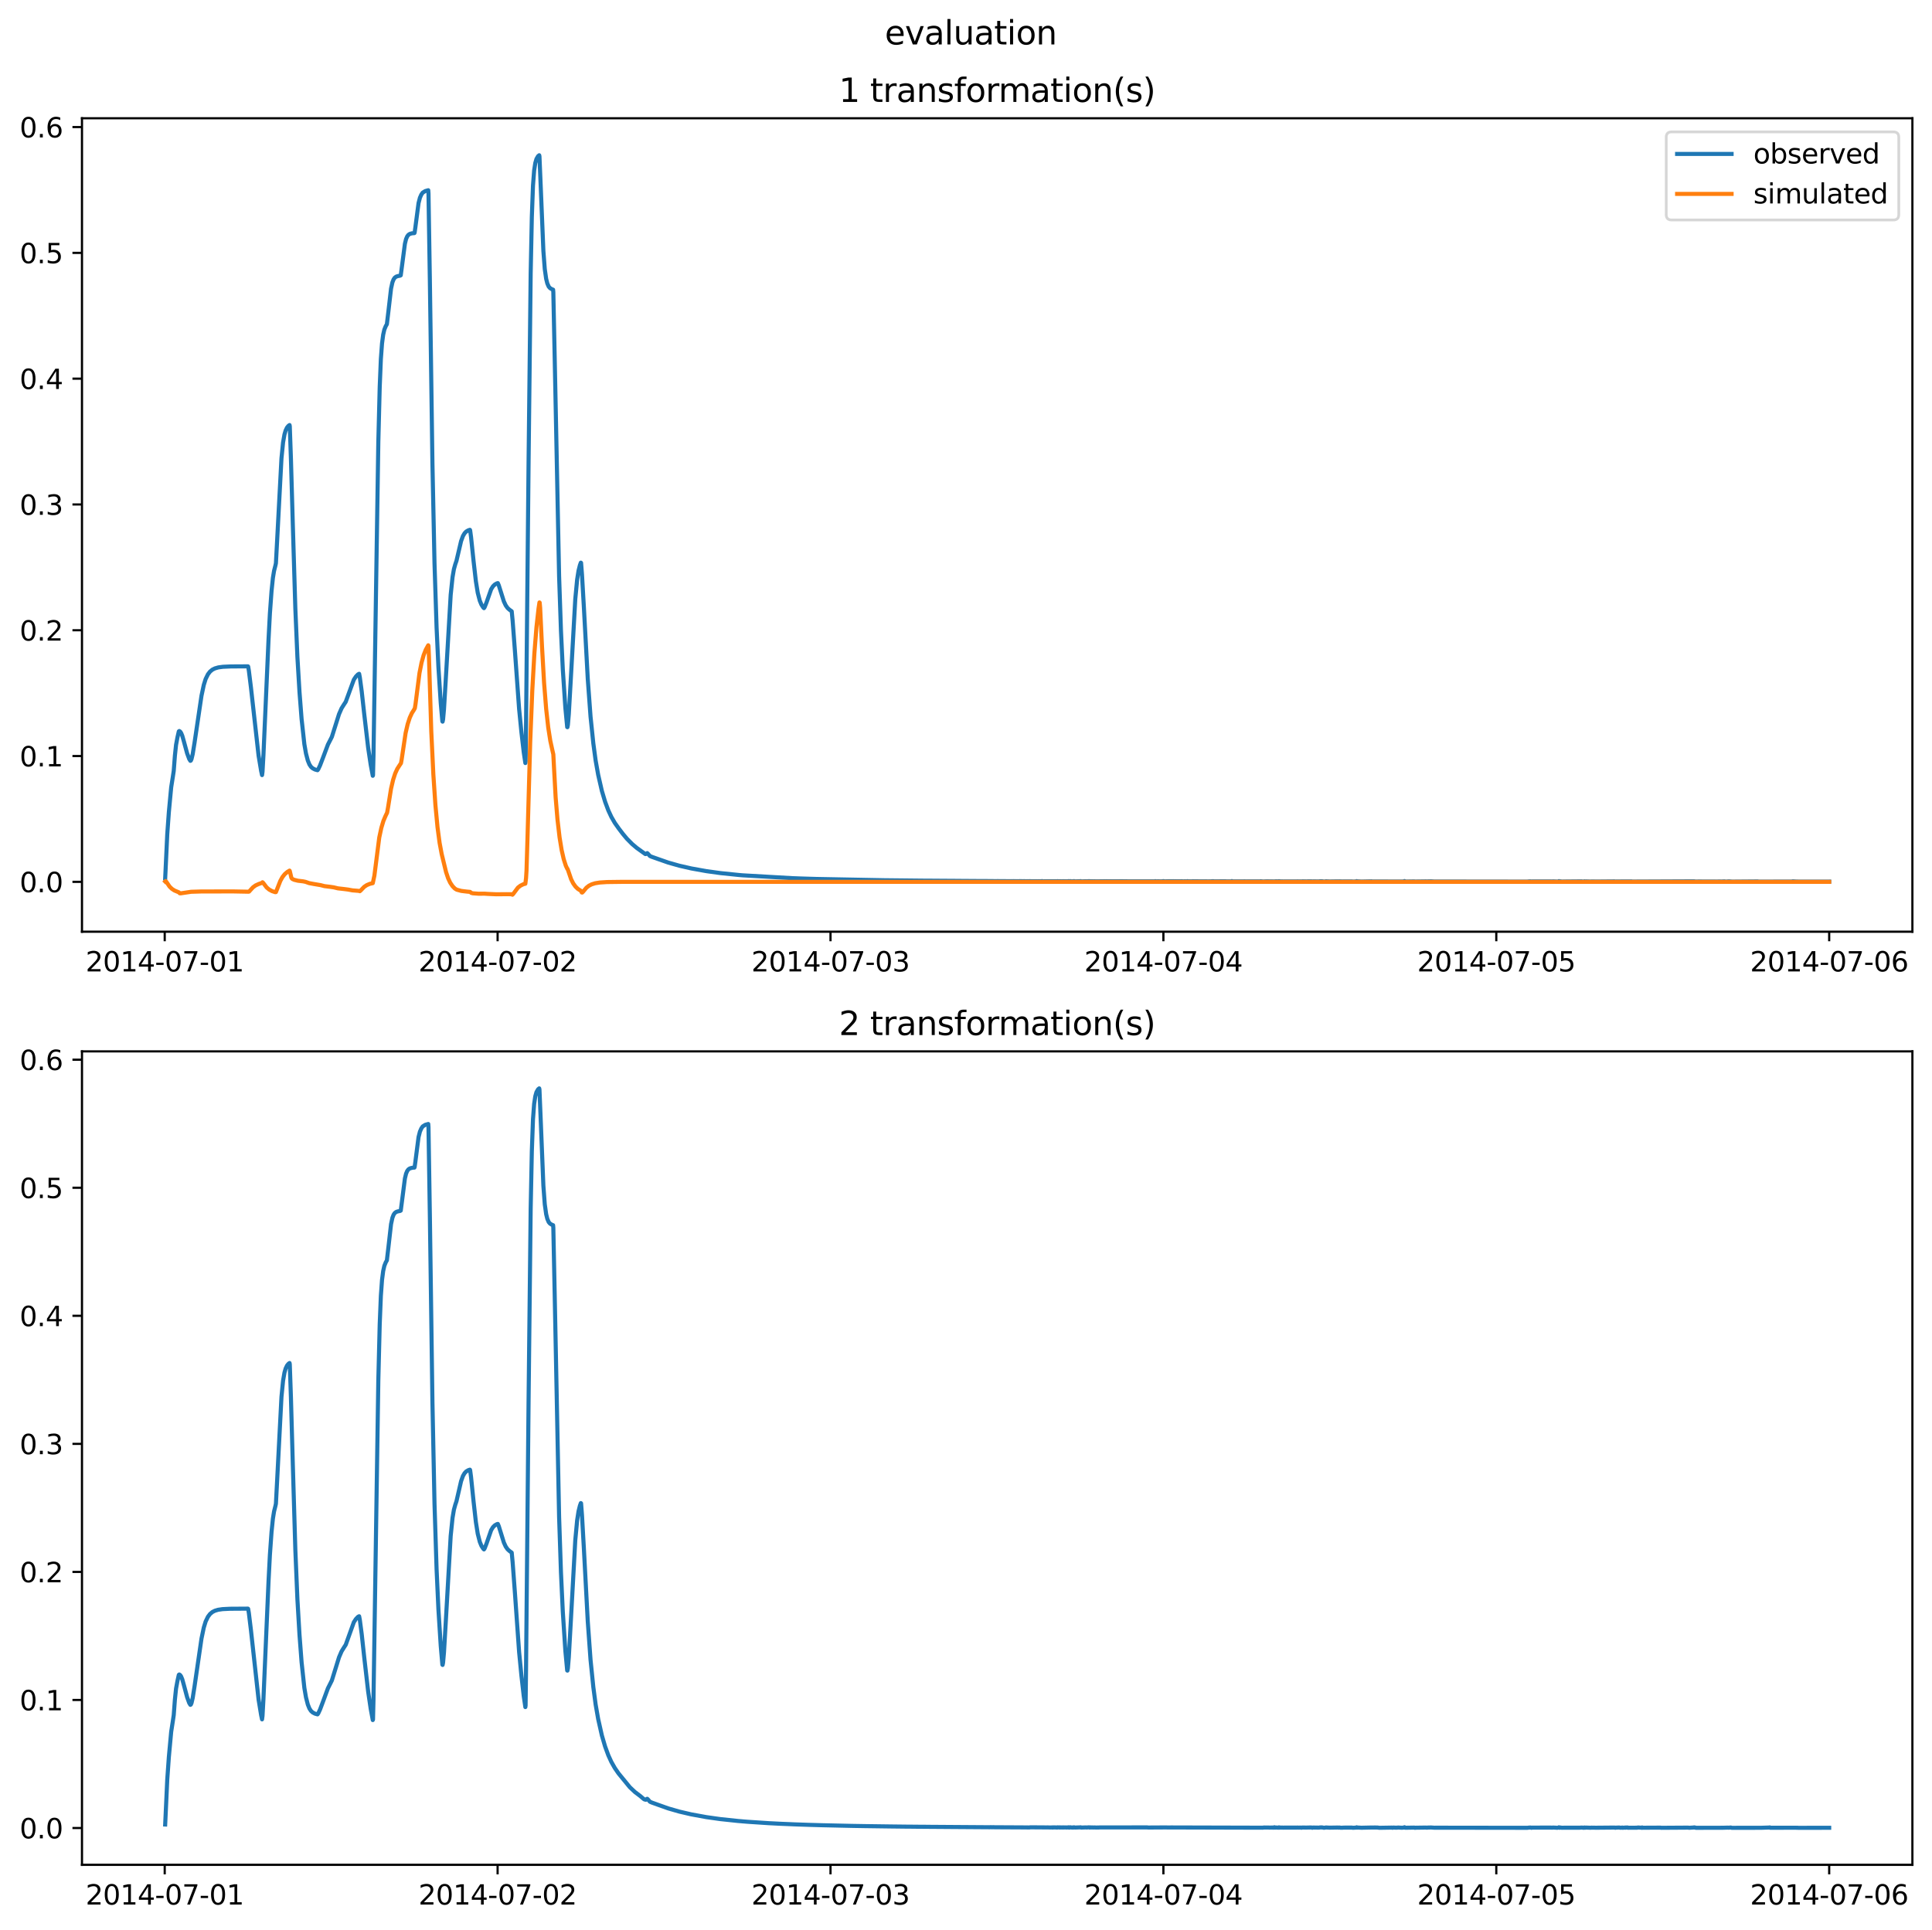<?xml version="1.0" encoding="utf-8" standalone="no"?>
<!DOCTYPE svg PUBLIC "-//W3C//DTD SVG 1.1//EN"
  "http://www.w3.org/Graphics/SVG/1.1/DTD/svg11.dtd">
<svg xmlns:xlink="http://www.w3.org/1999/xlink" width="709.427pt" height="708.798pt" viewBox="0 0 709.427 708.798" xmlns="http://www.w3.org/2000/svg" version="1.1">
 <defs>
  <style type="text/css">*{stroke-linejoin: round; stroke-linecap: butt}</style>
 </defs>
 <g id="figure_1">
  <g id="patch_1">
   <path d="M 0 708.798 
L 709.427 708.798 
L 709.427 0 
L 0 0 
z
" style="fill: #ffffff"/>
  </g>
  <g id="axes_1">
   <g id="patch_2">
    <path d="M 30.103 342.2 
L 702.227 342.2 
L 702.227 43.44 
L 30.103 43.44 
z
" style="fill: #ffffff"/>
   </g>
   <g id="matplotlib.axis_1">
    <g id="xtick_1">
     <g id="line2d_1">
      <defs>
       <path id="m5ed1463652" d="M 0 0 
L 0 3.5 
" style="stroke: #000000; stroke-width: 0.8"/>
      </defs>
      <g>
       <use xlink:href="#m5ed1463652" x="60.484" y="342.2" style="stroke: #000000; stroke-width: 0.8"/>
      </g>
     </g>
     <g id="text_1">
      <!-- 2014-07-01 -->
      <g transform="translate(31.427 356.798) scale(0.1 -0.1)">
       <defs>
        <path id="DejaVuSans-32" d="M 1228 531 
L 3431 531 
L 3431 0 
L 469 0 
L 469 531 
Q 828 903 1448 1529 
Q 2069 2156 2228 2338 
Q 2531 2678 2651 2914 
Q 2772 3150 2772 3378 
Q 2772 3750 2511 3984 
Q 2250 4219 1831 4219 
Q 1534 4219 1204 4116 
Q 875 4013 500 3803 
L 500 4441 
Q 881 4594 1212 4672 
Q 1544 4750 1819 4750 
Q 2544 4750 2975 4387 
Q 3406 4025 3406 3419 
Q 3406 3131 3298 2873 
Q 3191 2616 2906 2266 
Q 2828 2175 2409 1742 
Q 1991 1309 1228 531 
z
" transform="scale(0.016)"/>
        <path id="DejaVuSans-30" d="M 2034 4250 
Q 1547 4250 1301 3770 
Q 1056 3291 1056 2328 
Q 1056 1369 1301 889 
Q 1547 409 2034 409 
Q 2525 409 2770 889 
Q 3016 1369 3016 2328 
Q 3016 3291 2770 3770 
Q 2525 4250 2034 4250 
z
M 2034 4750 
Q 2819 4750 3233 4129 
Q 3647 3509 3647 2328 
Q 3647 1150 3233 529 
Q 2819 -91 2034 -91 
Q 1250 -91 836 529 
Q 422 1150 422 2328 
Q 422 3509 836 4129 
Q 1250 4750 2034 4750 
z
" transform="scale(0.016)"/>
        <path id="DejaVuSans-31" d="M 794 531 
L 1825 531 
L 1825 4091 
L 703 3866 
L 703 4441 
L 1819 4666 
L 2450 4666 
L 2450 531 
L 3481 531 
L 3481 0 
L 794 0 
L 794 531 
z
" transform="scale(0.016)"/>
        <path id="DejaVuSans-34" d="M 2419 4116 
L 825 1625 
L 2419 1625 
L 2419 4116 
z
M 2253 4666 
L 3047 4666 
L 3047 1625 
L 3713 1625 
L 3713 1100 
L 3047 1100 
L 3047 0 
L 2419 0 
L 2419 1100 
L 313 1100 
L 313 1709 
L 2253 4666 
z
" transform="scale(0.016)"/>
        <path id="DejaVuSans-2d" d="M 313 2009 
L 1997 2009 
L 1997 1497 
L 313 1497 
L 313 2009 
z
" transform="scale(0.016)"/>
        <path id="DejaVuSans-37" d="M 525 4666 
L 3525 4666 
L 3525 4397 
L 1831 0 
L 1172 0 
L 2766 4134 
L 525 4134 
L 525 4666 
z
" transform="scale(0.016)"/>
       </defs>
       <use xlink:href="#DejaVuSans-32"/>
       <use xlink:href="#DejaVuSans-30" x="63.623"/>
       <use xlink:href="#DejaVuSans-31" x="127.246"/>
       <use xlink:href="#DejaVuSans-34" x="190.869"/>
       <use xlink:href="#DejaVuSans-2d" x="254.492"/>
       <use xlink:href="#DejaVuSans-30" x="290.576"/>
       <use xlink:href="#DejaVuSans-37" x="354.199"/>
       <use xlink:href="#DejaVuSans-2d" x="417.822"/>
       <use xlink:href="#DejaVuSans-30" x="453.906"/>
       <use xlink:href="#DejaVuSans-31" x="517.529"/>
      </g>
     </g>
    </g>
    <g id="xtick_2">
     <g id="line2d_2">
      <g>
       <use xlink:href="#m5ed1463652" x="182.723" y="342.2" style="stroke: #000000; stroke-width: 0.8"/>
      </g>
     </g>
     <g id="text_2">
      <!-- 2014-07-02 -->
      <g transform="translate(153.665 356.798) scale(0.1 -0.1)">
       <use xlink:href="#DejaVuSans-32"/>
       <use xlink:href="#DejaVuSans-30" x="63.623"/>
       <use xlink:href="#DejaVuSans-31" x="127.246"/>
       <use xlink:href="#DejaVuSans-34" x="190.869"/>
       <use xlink:href="#DejaVuSans-2d" x="254.492"/>
       <use xlink:href="#DejaVuSans-30" x="290.576"/>
       <use xlink:href="#DejaVuSans-37" x="354.199"/>
       <use xlink:href="#DejaVuSans-2d" x="417.822"/>
       <use xlink:href="#DejaVuSans-30" x="453.906"/>
       <use xlink:href="#DejaVuSans-32" x="517.529"/>
      </g>
     </g>
    </g>
    <g id="xtick_3">
     <g id="line2d_3">
      <g>
       <use xlink:href="#m5ed1463652" x="304.961" y="342.2" style="stroke: #000000; stroke-width: 0.8"/>
      </g>
     </g>
     <g id="text_3">
      <!-- 2014-07-03 -->
      <g transform="translate(275.903 356.798) scale(0.1 -0.1)">
       <defs>
        <path id="DejaVuSans-33" d="M 2597 2516 
Q 3050 2419 3304 2112 
Q 3559 1806 3559 1356 
Q 3559 666 3084 287 
Q 2609 -91 1734 -91 
Q 1441 -91 1130 -33 
Q 819 25 488 141 
L 488 750 
Q 750 597 1062 519 
Q 1375 441 1716 441 
Q 2309 441 2620 675 
Q 2931 909 2931 1356 
Q 2931 1769 2642 2001 
Q 2353 2234 1838 2234 
L 1294 2234 
L 1294 2753 
L 1863 2753 
Q 2328 2753 2575 2939 
Q 2822 3125 2822 3475 
Q 2822 3834 2567 4026 
Q 2313 4219 1838 4219 
Q 1578 4219 1281 4162 
Q 984 4106 628 3988 
L 628 4550 
Q 988 4650 1302 4700 
Q 1616 4750 1894 4750 
Q 2613 4750 3031 4423 
Q 3450 4097 3450 3541 
Q 3450 3153 3228 2886 
Q 3006 2619 2597 2516 
z
" transform="scale(0.016)"/>
       </defs>
       <use xlink:href="#DejaVuSans-32"/>
       <use xlink:href="#DejaVuSans-30" x="63.623"/>
       <use xlink:href="#DejaVuSans-31" x="127.246"/>
       <use xlink:href="#DejaVuSans-34" x="190.869"/>
       <use xlink:href="#DejaVuSans-2d" x="254.492"/>
       <use xlink:href="#DejaVuSans-30" x="290.576"/>
       <use xlink:href="#DejaVuSans-37" x="354.199"/>
       <use xlink:href="#DejaVuSans-2d" x="417.822"/>
       <use xlink:href="#DejaVuSans-30" x="453.906"/>
       <use xlink:href="#DejaVuSans-33" x="517.529"/>
      </g>
     </g>
    </g>
    <g id="xtick_4">
     <g id="line2d_4">
      <g>
       <use xlink:href="#m5ed1463652" x="427.199" y="342.2" style="stroke: #000000; stroke-width: 0.8"/>
      </g>
     </g>
     <g id="text_4">
      <!-- 2014-07-04 -->
      <g transform="translate(398.141 356.798) scale(0.1 -0.1)">
       <use xlink:href="#DejaVuSans-32"/>
       <use xlink:href="#DejaVuSans-30" x="63.623"/>
       <use xlink:href="#DejaVuSans-31" x="127.246"/>
       <use xlink:href="#DejaVuSans-34" x="190.869"/>
       <use xlink:href="#DejaVuSans-2d" x="254.492"/>
       <use xlink:href="#DejaVuSans-30" x="290.576"/>
       <use xlink:href="#DejaVuSans-37" x="354.199"/>
       <use xlink:href="#DejaVuSans-2d" x="417.822"/>
       <use xlink:href="#DejaVuSans-30" x="453.906"/>
       <use xlink:href="#DejaVuSans-34" x="517.529"/>
      </g>
     </g>
    </g>
    <g id="xtick_5">
     <g id="line2d_5">
      <g>
       <use xlink:href="#m5ed1463652" x="549.437" y="342.2" style="stroke: #000000; stroke-width: 0.8"/>
      </g>
     </g>
     <g id="text_5">
      <!-- 2014-07-05 -->
      <g transform="translate(520.38 356.798) scale(0.1 -0.1)">
       <defs>
        <path id="DejaVuSans-35" d="M 691 4666 
L 3169 4666 
L 3169 4134 
L 1269 4134 
L 1269 2991 
Q 1406 3038 1543 3061 
Q 1681 3084 1819 3084 
Q 2600 3084 3056 2656 
Q 3513 2228 3513 1497 
Q 3513 744 3044 326 
Q 2575 -91 1722 -91 
Q 1428 -91 1123 -41 
Q 819 9 494 109 
L 494 744 
Q 775 591 1075 516 
Q 1375 441 1709 441 
Q 2250 441 2565 725 
Q 2881 1009 2881 1497 
Q 2881 1984 2565 2268 
Q 2250 2553 1709 2553 
Q 1456 2553 1204 2497 
Q 953 2441 691 2322 
L 691 4666 
z
" transform="scale(0.016)"/>
       </defs>
       <use xlink:href="#DejaVuSans-32"/>
       <use xlink:href="#DejaVuSans-30" x="63.623"/>
       <use xlink:href="#DejaVuSans-31" x="127.246"/>
       <use xlink:href="#DejaVuSans-34" x="190.869"/>
       <use xlink:href="#DejaVuSans-2d" x="254.492"/>
       <use xlink:href="#DejaVuSans-30" x="290.576"/>
       <use xlink:href="#DejaVuSans-37" x="354.199"/>
       <use xlink:href="#DejaVuSans-2d" x="417.822"/>
       <use xlink:href="#DejaVuSans-30" x="453.906"/>
       <use xlink:href="#DejaVuSans-35" x="517.529"/>
      </g>
     </g>
    </g>
    <g id="xtick_6">
     <g id="line2d_6">
      <g>
       <use xlink:href="#m5ed1463652" x="671.676" y="342.2" style="stroke: #000000; stroke-width: 0.8"/>
      </g>
     </g>
     <g id="text_6">
      <!-- 2014-07-06 -->
      <g transform="translate(642.618 356.798) scale(0.1 -0.1)">
       <defs>
        <path id="DejaVuSans-36" d="M 2113 2584 
Q 1688 2584 1439 2293 
Q 1191 2003 1191 1497 
Q 1191 994 1439 701 
Q 1688 409 2113 409 
Q 2538 409 2786 701 
Q 3034 994 3034 1497 
Q 3034 2003 2786 2293 
Q 2538 2584 2113 2584 
z
M 3366 4563 
L 3366 3988 
Q 3128 4100 2886 4159 
Q 2644 4219 2406 4219 
Q 1781 4219 1451 3797 
Q 1122 3375 1075 2522 
Q 1259 2794 1537 2939 
Q 1816 3084 2150 3084 
Q 2853 3084 3261 2657 
Q 3669 2231 3669 1497 
Q 3669 778 3244 343 
Q 2819 -91 2113 -91 
Q 1303 -91 875 529 
Q 447 1150 447 2328 
Q 447 3434 972 4092 
Q 1497 4750 2381 4750 
Q 2619 4750 2861 4703 
Q 3103 4656 3366 4563 
z
" transform="scale(0.016)"/>
       </defs>
       <use xlink:href="#DejaVuSans-32"/>
       <use xlink:href="#DejaVuSans-30" x="63.623"/>
       <use xlink:href="#DejaVuSans-31" x="127.246"/>
       <use xlink:href="#DejaVuSans-34" x="190.869"/>
       <use xlink:href="#DejaVuSans-2d" x="254.492"/>
       <use xlink:href="#DejaVuSans-30" x="290.576"/>
       <use xlink:href="#DejaVuSans-37" x="354.199"/>
       <use xlink:href="#DejaVuSans-2d" x="417.822"/>
       <use xlink:href="#DejaVuSans-30" x="453.906"/>
       <use xlink:href="#DejaVuSans-36" x="517.529"/>
      </g>
     </g>
    </g>
   </g>
   <g id="matplotlib.axis_2">
    <g id="ytick_1">
     <g id="line2d_7">
      <defs>
       <path id="mf1716f9a10" d="M 0 0 
L -3.5 0 
" style="stroke: #000000; stroke-width: 0.8"/>
      </defs>
      <g>
       <use xlink:href="#mf1716f9a10" x="30.103" y="323.884" style="stroke: #000000; stroke-width: 0.8"/>
      </g>
     </g>
     <g id="text_7">
      <!-- 0.0 -->
      <g transform="translate(7.2 327.683) scale(0.1 -0.1)">
       <defs>
        <path id="DejaVuSans-2e" d="M 684 794 
L 1344 794 
L 1344 0 
L 684 0 
L 684 794 
z
" transform="scale(0.016)"/>
       </defs>
       <use xlink:href="#DejaVuSans-30"/>
       <use xlink:href="#DejaVuSans-2e" x="63.623"/>
       <use xlink:href="#DejaVuSans-30" x="95.41"/>
      </g>
     </g>
    </g>
    <g id="ytick_2">
     <g id="line2d_8">
      <g>
       <use xlink:href="#mf1716f9a10" x="30.103" y="277.682" style="stroke: #000000; stroke-width: 0.8"/>
      </g>
     </g>
     <g id="text_8">
      <!-- 0.1 -->
      <g transform="translate(7.2 281.482) scale(0.1 -0.1)">
       <use xlink:href="#DejaVuSans-30"/>
       <use xlink:href="#DejaVuSans-2e" x="63.623"/>
       <use xlink:href="#DejaVuSans-31" x="95.41"/>
      </g>
     </g>
    </g>
    <g id="ytick_3">
     <g id="line2d_9">
      <g>
       <use xlink:href="#mf1716f9a10" x="30.103" y="231.481" style="stroke: #000000; stroke-width: 0.8"/>
      </g>
     </g>
     <g id="text_9">
      <!-- 0.2 -->
      <g transform="translate(7.2 235.28) scale(0.1 -0.1)">
       <use xlink:href="#DejaVuSans-30"/>
       <use xlink:href="#DejaVuSans-2e" x="63.623"/>
       <use xlink:href="#DejaVuSans-32" x="95.41"/>
      </g>
     </g>
    </g>
    <g id="ytick_4">
     <g id="line2d_10">
      <g>
       <use xlink:href="#mf1716f9a10" x="30.103" y="185.279" style="stroke: #000000; stroke-width: 0.8"/>
      </g>
     </g>
     <g id="text_10">
      <!-- 0.3 -->
      <g transform="translate(7.2 189.078) scale(0.1 -0.1)">
       <use xlink:href="#DejaVuSans-30"/>
       <use xlink:href="#DejaVuSans-2e" x="63.623"/>
       <use xlink:href="#DejaVuSans-33" x="95.41"/>
      </g>
     </g>
    </g>
    <g id="ytick_5">
     <g id="line2d_11">
      <g>
       <use xlink:href="#mf1716f9a10" x="30.103" y="139.077" style="stroke: #000000; stroke-width: 0.8"/>
      </g>
     </g>
     <g id="text_11">
      <!-- 0.4 -->
      <g transform="translate(7.2 142.877) scale(0.1 -0.1)">
       <use xlink:href="#DejaVuSans-30"/>
       <use xlink:href="#DejaVuSans-2e" x="63.623"/>
       <use xlink:href="#DejaVuSans-34" x="95.41"/>
      </g>
     </g>
    </g>
    <g id="ytick_6">
     <g id="line2d_12">
      <g>
       <use xlink:href="#mf1716f9a10" x="30.103" y="92.876" style="stroke: #000000; stroke-width: 0.8"/>
      </g>
     </g>
     <g id="text_12">
      <!-- 0.5 -->
      <g transform="translate(7.2 96.675) scale(0.1 -0.1)">
       <use xlink:href="#DejaVuSans-30"/>
       <use xlink:href="#DejaVuSans-2e" x="63.623"/>
       <use xlink:href="#DejaVuSans-35" x="95.41"/>
      </g>
     </g>
    </g>
    <g id="ytick_7">
     <g id="line2d_13">
      <g>
       <use xlink:href="#mf1716f9a10" x="30.103" y="46.674" style="stroke: #000000; stroke-width: 0.8"/>
      </g>
     </g>
     <g id="text_13">
      <!-- 0.6 -->
      <g transform="translate(7.2 50.473) scale(0.1 -0.1)">
       <use xlink:href="#DejaVuSans-30"/>
       <use xlink:href="#DejaVuSans-2e" x="63.623"/>
       <use xlink:href="#DejaVuSans-36" x="95.41"/>
      </g>
     </g>
    </g>
   </g>
   <g id="line2d_14">
    <path d="M 60.654 322.618 
L 61.418 306.397 
L 62.012 298.189 
L 62.861 289.147 
L 63.455 285.388 
L 63.795 283.142 
L 64.219 277.594 
L 64.644 273.578 
L 65.153 270.862 
L 65.663 268.619 
L 65.832 268.489 
L 66.172 268.719 
L 66.511 269.219 
L 66.936 270.244 
L 67.53 272.339 
L 68.719 276.714 
L 69.483 278.773 
L 69.907 279.446 
L 70.077 279.343 
L 70.331 278.773 
L 70.756 276.977 
L 71.435 272.775 
L 73.982 255.559 
L 74.83 251.566 
L 75.51 249.387 
L 76.358 247.661 
L 77.122 246.669 
L 77.971 245.967 
L 78.905 245.496 
L 80.178 245.127 
L 81.876 244.899 
L 84.762 244.772 
L 91.044 244.736 
L 91.129 244.827 
L 91.384 246.355 
L 92.148 252.503 
L 94.949 277.519 
L 95.883 283.129 
L 96.222 284.681 
L 96.392 283.452 
L 96.731 277.408 
L 98.599 235 
L 99.108 225.321 
L 99.703 217.143 
L 100.212 212.244 
L 100.636 209.661 
L 101.146 207.657 
L 101.315 206.876 
L 101.74 198.95 
L 103.353 168.351 
L 103.947 162.468 
L 104.456 159.562 
L 104.881 158.106 
L 105.39 157.049 
L 105.899 156.429 
L 106.324 156.113 
L 106.409 156.58 
L 106.833 168.681 
L 107.512 192.408 
L 108.446 223.44 
L 109.21 241.392 
L 109.974 254.16 
L 110.738 264.019 
L 111.757 273.318 
L 112.351 276.723 
L 113.03 279.326 
L 113.624 280.781 
L 114.218 281.665 
L 114.813 282.189 
L 115.661 282.628 
L 116.595 282.884 
L 116.85 282.548 
L 117.529 281.108 
L 118.632 278.226 
L 120.415 273.469 
L 121.264 271.816 
L 121.858 270.636 
L 124.49 262.284 
L 125.423 260.152 
L 126.272 258.797 
L 126.951 257.77 
L 129.923 249.643 
L 130.687 248.486 
L 131.451 247.699 
L 131.875 247.479 
L 132.13 248.792 
L 132.809 253.833 
L 133.742 262.269 
L 135.186 274.645 
L 136.119 280.867 
L 136.883 284.937 
L 136.968 284.748 
L 137.138 277.728 
L 138.921 162.288 
L 139.43 142.146 
L 139.854 131.859 
L 140.279 126.132 
L 140.703 122.94 
L 141.128 121.063 
L 141.637 119.812 
L 142.061 119.075 
L 142.656 114.091 
L 143.589 106.013 
L 144.099 103.692 
L 144.523 102.621 
L 144.948 102.003 
L 145.457 101.62 
L 146.051 101.41 
L 146.9 101.255 
L 147.155 101.117 
L 147.579 97.953 
L 148.683 89.529 
L 149.107 87.795 
L 149.532 86.817 
L 149.956 86.264 
L 150.465 85.919 
L 151.229 85.697 
L 152.163 85.613 
L 152.248 85.449 
L 152.503 83.648 
L 153.691 74.592 
L 154.2 72.62 
L 154.71 71.478 
L 155.219 70.753 
L 156.153 70.179 
L 157.256 69.871 
L 157.341 71.039 
L 157.851 103.407 
L 158.784 169.966 
L 159.548 206.846 
L 160.312 230.468 
L 160.991 245.054 
L 161.84 258.196 
L 162.435 264.948 
L 162.519 265.048 
L 162.689 264.26 
L 163.029 260.519 
L 163.623 250.663 
L 165.49 218.494 
L 166.17 211.992 
L 166.679 209.038 
L 167.188 207.218 
L 167.613 205.988 
L 169.31 198.742 
L 169.99 196.884 
L 170.584 195.866 
L 171.178 195.243 
L 171.942 194.79 
L 172.536 194.593 
L 172.621 194.704 
L 172.961 197.206 
L 173.894 206.092 
L 174.743 213.494 
L 175.422 217.707 
L 176.186 220.647 
L 176.781 222.074 
L 177.46 223.124 
L 177.714 223.368 
L 177.969 222.981 
L 178.648 221.269 
L 180.346 216.423 
L 181.025 215.341 
L 181.704 214.68 
L 182.468 214.251 
L 182.808 214.17 
L 183.147 214.963 
L 183.996 217.648 
L 185.015 220.879 
L 185.694 222.335 
L 186.373 223.302 
L 187.052 223.913 
L 187.901 224.528 
L 188.24 228.012 
L 189.089 239.2 
L 190.617 260.387 
L 191.466 268.937 
L 192.315 276.269 
L 192.909 280.254 
L 192.994 279.656 
L 193.164 266.149 
L 194.098 169.076 
L 194.862 100.432 
L 195.286 79.754 
L 195.71 68.21 
L 196.135 62.62 
L 196.559 59.868 
L 196.984 58.386 
L 197.578 57.368 
L 198.002 57.02 
L 198.087 57.45 
L 198.597 69.553 
L 199.53 92.165 
L 200.04 98.827 
L 200.549 102.404 
L 200.974 104.101 
L 201.483 105.264 
L 201.992 105.84 
L 202.841 106.321 
L 203.096 106.382 
L 203.181 107.329 
L 203.69 131.708 
L 205.303 211.659 
L 205.982 231.613 
L 206.661 245.828 
L 207.595 259.902 
L 208.274 267.056 
L 208.359 267.092 
L 208.529 266.24 
L 208.868 262.232 
L 209.547 250.307 
L 211.245 220.016 
L 211.924 212.876 
L 212.433 209.616 
L 212.943 207.583 
L 213.282 206.655 
L 213.367 206.722 
L 213.707 211.052 
L 214.386 222.798 
L 215.829 249.361 
L 216.848 263.233 
L 217.866 273.03 
L 218.715 279.32 
L 219.649 284.564 
L 221.007 290.493 
L 222.195 294.48 
L 223.384 297.664 
L 224.487 300.035 
L 225.761 302.244 
L 227.204 304.288 
L 228.732 306.29 
L 230.175 308.021 
L 232.127 309.996 
L 233.825 311.432 
L 236.966 313.686 
L 237.221 313.653 
L 237.645 313.334 
L 237.9 313.551 
L 238.664 314.408 
L 239.343 314.694 
L 241.804 315.563 
L 245.37 316.809 
L 249.444 317.962 
L 253.859 318.968 
L 259.461 319.971 
L 264.639 320.684 
L 271.345 321.374 
L 272.619 321.485 
L 290.954 322.539 
L 292.143 322.577 
L 293.671 322.636 
L 296.812 322.736 
L 299.868 322.826 
L 324.825 323.296 
L 336.539 323.421 
L 340.02 323.455 
L 341.123 323.454 
L 341.887 323.459 
L 343.075 323.472 
L 345.792 323.488 
L 347.829 323.502 
L 349.187 323.515 
L 350.461 323.518 
L 351.31 323.529 
L 360.902 323.594 
L 361.241 323.584 
L 365.91 323.625 
L 366.165 323.615 
L 366.589 323.615 
L 370.919 323.645 
L 371.343 323.648 
L 371.513 323.629 
L 372.022 323.655 
L 372.192 323.622 
L 372.447 323.645 
L 372.616 323.638 
L 373.296 323.655 
L 373.465 323.637 
L 373.975 323.659 
L 374.569 323.615 
L 374.823 323.669 
L 374.993 323.627 
L 375.333 323.652 
L 375.503 323.639 
L 375.757 323.696 
L 375.927 323.623 
L 376.606 323.666 
L 377.2 323.647 
L 377.455 323.662 
L 377.795 323.65 
L 380.426 323.664 
L 380.596 323.648 
L 380.935 323.706 
L 381.105 323.65 
L 381.445 323.679 
L 381.615 323.651 
L 381.954 323.673 
L 382.124 323.64 
L 382.463 323.734 
L 382.633 323.604 
L 382.973 323.713 
L 383.312 323.676 
L 383.567 323.666 
L 383.822 323.671 
L 383.991 323.702 
L 384.161 323.663 
L 387.726 323.662 
L 387.896 323.658 
L 388.151 323.733 
L 388.321 323.63 
L 388.66 323.695 
L 388.83 323.639 
L 389.17 323.718 
L 389.339 323.646 
L 389.764 323.718 
L 389.933 323.65 
L 390.358 323.723 
L 390.528 323.642 
L 391.037 323.703 
L 391.207 323.65 
L 391.631 323.721 
L 391.801 323.652 
L 392.225 323.709 
L 392.395 323.616 
L 392.65 323.748 
L 392.989 323.617 
L 393.414 323.71 
L 393.838 323.675 
L 394.008 323.744 
L 394.348 323.615 
L 394.687 323.715 
L 396.725 323.65 
L 396.809 323.618 
L 396.979 323.725 
L 398.762 323.665 
L 398.932 323.703 
L 399.95 323.629 
L 400.12 323.722 
L 400.544 323.646 
L 400.799 323.701 
L 401.224 323.668 
L 401.393 323.702 
L 401.988 323.677 
L 402.157 323.695 
L 402.752 323.706 
L 405.638 323.665 
L 405.807 323.682 
L 406.147 323.656 
L 406.402 323.662 
L 406.911 323.69 
L 407.845 323.666 
L 408.099 323.682 
L 408.524 323.677 
L 412.344 323.669 
L 412.599 323.686 
L 413.787 323.669 
L 413.957 323.701 
L 424.143 323.709 
L 424.228 323.632 
L 424.398 323.71 
L 424.907 323.692 
L 425.247 323.684 
L 425.501 323.689 
L 425.926 323.705 
L 426.35 323.713 
L 426.52 323.706 
L 427.284 323.617 
L 427.539 323.702 
L 428.048 323.693 
L 428.642 323.683 
L 428.897 323.669 
L 430.51 323.662 
L 430.849 323.651 
L 431.189 323.688 
L 431.528 323.662 
L 432.377 323.691 
L 432.972 323.686 
L 433.481 323.674 
L 434.075 323.661 
L 434.415 323.723 
L 434.839 323.689 
L 435.943 323.693 
L 436.027 323.629 
L 436.197 323.716 
L 436.707 323.691 
L 437.725 323.707 
L 438.065 323.632 
L 438.235 323.686 
L 442.819 323.699 
L 442.988 323.68 
L 443.158 323.729 
L 444.346 323.703 
L 444.516 323.759 
L 444.686 323.692 
L 445.535 323.642 
L 445.705 323.699 
L 449.779 323.684 
L 450.034 323.683 
L 450.289 323.716 
L 451.986 323.713 
L 452.156 323.709 
L 452.241 323.731 
L 452.326 323.608 
L 452.581 323.72 
L 456.146 323.71 
L 456.401 323.731 
L 456.74 323.709 
L 456.91 323.701 
L 457.504 323.722 
L 457.674 323.745 
L 457.929 323.719 
L 462.088 323.712 
L 462.343 323.751 
L 462.597 323.705 
L 462.852 323.723 
L 462.937 323.655 
L 463.107 323.739 
L 463.276 323.69 
L 463.701 323.771 
L 463.956 323.763 
L 464.55 323.725 
L 464.804 323.725 
L 465.059 323.702 
L 465.484 323.706 
L 467.775 323.735 
L 468.03 323.718 
L 468.2 323.766 
L 468.37 323.687 
L 469.388 323.698 
L 469.473 323.772 
L 469.643 323.64 
L 469.813 323.762 
L 470.152 323.686 
L 470.407 323.753 
L 470.916 323.711 
L 471.086 323.77 
L 471.426 323.739 
L 475.925 323.737 
L 476.179 323.741 
L 476.519 323.704 
L 476.689 323.747 
L 477.707 323.725 
L 477.877 323.793 
L 478.217 323.701 
L 479.66 323.731 
L 479.914 323.729 
L 480.169 323.71 
L 481.442 323.694 
L 481.612 323.706 
L 481.867 323.802 
L 482.122 323.709 
L 482.461 323.718 
L 484.074 323.742 
L 484.329 323.75 
L 484.753 323.662 
L 485.093 323.688 
L 485.347 323.652 
L 486.196 323.806 
L 486.366 323.773 
L 486.79 323.709 
L 486.96 323.678 
L 487.13 323.703 
L 488.233 323.758 
L 491.374 323.708 
L 491.544 323.765 
L 491.799 323.7 
L 492.817 323.748 
L 492.987 323.788 
L 493.157 323.741 
L 496.468 323.737 
L 496.722 323.804 
L 496.977 323.792 
L 498.08 323.736 
L 498.165 323.62 
L 498.335 323.755 
L 498.59 323.708 
L 499.693 323.775 
L 500.033 323.796 
L 500.203 323.779 
L 502.834 323.722 
L 503.428 323.71 
L 503.683 323.703 
L 503.938 323.794 
L 504.192 323.76 
L 514.464 323.772 
L 514.888 323.784 
L 515.058 323.76 
L 515.652 323.71 
L 515.737 323.596 
L 515.992 323.788 
L 519.387 323.735 
L 519.557 323.819 
L 519.812 323.776 
L 523.716 323.722 
L 523.886 323.784 
L 524.396 323.708 
L 524.65 323.723 
L 525.414 323.689 
L 526.433 323.762 
L 526.603 323.775 
L 526.857 323.779 
L 527.027 323.771 
L 560.812 323.814 
L 561.491 323.729 
L 562.086 323.71 
L 562.34 323.817 
L 562.51 323.742 
L 569.556 323.738 
L 569.895 323.772 
L 570.235 323.717 
L 571.423 323.774 
L 571.848 323.813 
L 572.357 323.71 
L 572.442 323.621 
L 572.697 323.801 
L 572.951 323.698 
L 573.461 323.796 
L 574.394 323.772 
L 580.846 323.714 
L 581.016 323.775 
L 581.185 323.803 
L 581.695 323.789 
L 581.78 323.692 
L 582.034 323.788 
L 582.289 323.725 
L 584.072 323.793 
L 584.326 323.759 
L 585.43 323.76 
L 585.769 323.785 
L 592.9 323.723 
L 593.155 323.809 
L 593.409 323.756 
L 599.097 323.728 
L 599.266 323.794 
L 599.436 323.793 
L 622.016 323.695 
L 622.186 323.723 
L 622.865 323.811 
L 623.035 323.761 
L 623.29 323.808 
L 623.544 323.763 
L 629.911 323.783 
L 630.166 323.803 
L 630.335 323.78 
L 630.76 323.796 
L 630.93 323.74 
L 631.184 323.795 
L 631.524 323.742 
L 631.948 323.793 
L 633.222 323.713 
L 633.476 323.787 
L 633.646 323.787 
L 634.155 323.804 
L 634.325 323.754 
L 634.919 323.71 
L 635.683 323.782 
L 636.023 323.814 
L 645.445 323.738 
L 645.7 323.815 
L 657.16 323.794 
L 658.009 323.791 
L 658.263 323.69 
L 659.537 323.785 
L 659.791 323.807 
L 659.961 323.77 
L 660.216 323.818 
L 671.676 323.805 
L 671.676 323.805 
" clip-path="url(#p7adcf72009)" style="fill: none; stroke: #1f77b4; stroke-width: 1.5; stroke-linecap: square"/>
   </g>
   <g id="line2d_15">
    <path d="M 60.654 323.758 
L 60.824 323.59 
L 61.079 323.876 
L 62.267 325.626 
L 63.116 326.45 
L 64.05 327.062 
L 65.153 327.524 
L 65.663 327.726 
L 66.002 328.087 
L 66.342 328.109 
L 70.162 327.539 
L 73.812 327.429 
L 85.441 327.402 
L 91.214 327.512 
L 91.468 327.466 
L 91.978 326.888 
L 92.912 325.884 
L 93.845 325.208 
L 94.949 324.697 
L 96.222 324.253 
L 96.392 324.037 
L 96.647 324.275 
L 97.92 325.95 
L 98.854 326.731 
L 99.872 327.285 
L 101.061 327.684 
L 101.315 327.654 
L 102.079 325.728 
L 102.928 323.557 
L 103.692 322.166 
L 104.541 321.081 
L 105.475 320.276 
L 106.324 319.762 
L 106.409 319.917 
L 107.003 322.438 
L 107.342 322.827 
L 108.022 323.139 
L 109.38 323.476 
L 111.332 323.712 
L 112.181 323.889 
L 113.539 324.362 
L 115.152 324.661 
L 117.699 325.091 
L 119.142 325.46 
L 121.094 325.699 
L 122.537 325.906 
L 124.065 326.275 
L 126.103 326.504 
L 127.8 326.718 
L 129.413 327.018 
L 131.705 327.203 
L 131.875 327.247 
L 132.13 327.328 
L 132.469 327.035 
L 133.742 325.712 
L 134.676 325.094 
L 135.78 324.627 
L 136.883 324.376 
L 137.478 321.596 
L 139.26 307.631 
L 140.024 304.069 
L 140.788 301.528 
L 141.552 299.714 
L 142.146 298.483 
L 142.486 296.579 
L 143.589 289.685 
L 144.353 286.402 
L 145.117 284.058 
L 145.881 282.386 
L 146.645 281.192 
L 147.24 280.307 
L 147.494 278.909 
L 148.937 269.238 
L 149.701 265.95 
L 150.465 263.603 
L 151.229 261.929 
L 151.993 260.734 
L 152.333 260.11 
L 152.588 258.501 
L 154.031 247.216 
L 154.795 243.377 
L 155.559 240.637 
L 156.323 238.682 
L 157.087 237.284 
L 157.256 237.002 
L 157.341 237.269 
L 157.511 241.22 
L 158.36 268.524 
L 159.124 284.438 
L 159.888 295.74 
L 160.652 303.803 
L 161.416 309.556 
L 162.18 313.661 
L 163.793 320.309 
L 164.557 322.587 
L 165.321 324.212 
L 166.17 325.478 
L 167.018 326.348 
L 167.698 326.769 
L 169.395 327.221 
L 171.348 327.46 
L 172.621 327.58 
L 173.045 327.952 
L 173.64 328.094 
L 175.762 328.252 
L 177.969 328.239 
L 179.073 328.315 
L 182.213 328.453 
L 185.948 328.42 
L 187.901 328.441 
L 188.155 328.62 
L 188.41 328.385 
L 190.193 325.997 
L 191.127 325.283 
L 192.23 324.743 
L 192.909 324.58 
L 193.164 322.487 
L 193.334 319.795 
L 193.673 308.615 
L 194.692 272.503 
L 195.456 253.566 
L 196.22 240.049 
L 196.984 230.404 
L 197.748 223.522 
L 198.087 221.263 
L 198.172 221.345 
L 198.342 223.257 
L 199.021 237.418 
L 199.785 250.784 
L 200.549 260.375 
L 201.313 267.22 
L 202.077 272.103 
L 202.841 275.589 
L 203.181 277.072 
L 203.435 281.963 
L 204.029 292.863 
L 204.709 301 
L 205.473 307.559 
L 206.237 312.236 
L 207.001 315.573 
L 207.765 317.954 
L 208.274 319.054 
L 208.359 319.07 
L 208.613 319.689 
L 209.717 322.928 
L 210.481 324.455 
L 211.33 325.645 
L 212.179 326.463 
L 213.197 327.117 
L 213.367 327.288 
L 213.622 327.794 
L 213.792 327.818 
L 214.131 327.481 
L 215.32 326.048 
L 216.253 325.317 
L 217.272 324.798 
L 218.545 324.405 
L 220.243 324.13 
L 222.875 323.961 
L 228.222 323.891 
L 265.913 323.884 
L 671.676 323.884 
L 671.676 323.884 
" clip-path="url(#p7adcf72009)" style="fill: none; stroke: #ff7f0e; stroke-width: 1.5; stroke-linecap: square"/>
   </g>
   <g id="patch_3">
    <path d="M 30.103 342.2 
L 30.103 43.44 
" style="fill: none; stroke: #000000; stroke-width: 0.8; stroke-linejoin: miter; stroke-linecap: square"/>
   </g>
   <g id="patch_4">
    <path d="M 702.227 342.2 
L 702.227 43.44 
" style="fill: none; stroke: #000000; stroke-width: 0.8; stroke-linejoin: miter; stroke-linecap: square"/>
   </g>
   <g id="patch_5">
    <path d="M 30.103 342.2 
L 702.227 342.2 
" style="fill: none; stroke: #000000; stroke-width: 0.8; stroke-linejoin: miter; stroke-linecap: square"/>
   </g>
   <g id="patch_6">
    <path d="M 30.103 43.44 
L 702.227 43.44 
" style="fill: none; stroke: #000000; stroke-width: 0.8; stroke-linejoin: miter; stroke-linecap: square"/>
   </g>
   <g id="text_14">
    <!-- 1 transformation(s) -->
    <g transform="translate(308.05 37.44) scale(0.12 -0.12)">
     <defs>
      <path id="DejaVuSans-20" transform="scale(0.016)"/>
      <path id="DejaVuSans-74" d="M 1172 4494 
L 1172 3500 
L 2356 3500 
L 2356 3053 
L 1172 3053 
L 1172 1153 
Q 1172 725 1289 603 
Q 1406 481 1766 481 
L 2356 481 
L 2356 0 
L 1766 0 
Q 1100 0 847 248 
Q 594 497 594 1153 
L 594 3053 
L 172 3053 
L 172 3500 
L 594 3500 
L 594 4494 
L 1172 4494 
z
" transform="scale(0.016)"/>
      <path id="DejaVuSans-72" d="M 2631 2963 
Q 2534 3019 2420 3045 
Q 2306 3072 2169 3072 
Q 1681 3072 1420 2755 
Q 1159 2438 1159 1844 
L 1159 0 
L 581 0 
L 581 3500 
L 1159 3500 
L 1159 2956 
Q 1341 3275 1631 3429 
Q 1922 3584 2338 3584 
Q 2397 3584 2469 3576 
Q 2541 3569 2628 3553 
L 2631 2963 
z
" transform="scale(0.016)"/>
      <path id="DejaVuSans-61" d="M 2194 1759 
Q 1497 1759 1228 1600 
Q 959 1441 959 1056 
Q 959 750 1161 570 
Q 1363 391 1709 391 
Q 2188 391 2477 730 
Q 2766 1069 2766 1631 
L 2766 1759 
L 2194 1759 
z
M 3341 1997 
L 3341 0 
L 2766 0 
L 2766 531 
Q 2569 213 2275 61 
Q 1981 -91 1556 -91 
Q 1019 -91 701 211 
Q 384 513 384 1019 
Q 384 1609 779 1909 
Q 1175 2209 1959 2209 
L 2766 2209 
L 2766 2266 
Q 2766 2663 2505 2880 
Q 2244 3097 1772 3097 
Q 1472 3097 1187 3025 
Q 903 2953 641 2809 
L 641 3341 
Q 956 3463 1253 3523 
Q 1550 3584 1831 3584 
Q 2591 3584 2966 3190 
Q 3341 2797 3341 1997 
z
" transform="scale(0.016)"/>
      <path id="DejaVuSans-6e" d="M 3513 2113 
L 3513 0 
L 2938 0 
L 2938 2094 
Q 2938 2591 2744 2837 
Q 2550 3084 2163 3084 
Q 1697 3084 1428 2787 
Q 1159 2491 1159 1978 
L 1159 0 
L 581 0 
L 581 3500 
L 1159 3500 
L 1159 2956 
Q 1366 3272 1645 3428 
Q 1925 3584 2291 3584 
Q 2894 3584 3203 3211 
Q 3513 2838 3513 2113 
z
" transform="scale(0.016)"/>
      <path id="DejaVuSans-73" d="M 2834 3397 
L 2834 2853 
Q 2591 2978 2328 3040 
Q 2066 3103 1784 3103 
Q 1356 3103 1142 2972 
Q 928 2841 928 2578 
Q 928 2378 1081 2264 
Q 1234 2150 1697 2047 
L 1894 2003 
Q 2506 1872 2764 1633 
Q 3022 1394 3022 966 
Q 3022 478 2636 193 
Q 2250 -91 1575 -91 
Q 1294 -91 989 -36 
Q 684 19 347 128 
L 347 722 
Q 666 556 975 473 
Q 1284 391 1588 391 
Q 1994 391 2212 530 
Q 2431 669 2431 922 
Q 2431 1156 2273 1281 
Q 2116 1406 1581 1522 
L 1381 1569 
Q 847 1681 609 1914 
Q 372 2147 372 2553 
Q 372 3047 722 3315 
Q 1072 3584 1716 3584 
Q 2034 3584 2315 3537 
Q 2597 3491 2834 3397 
z
" transform="scale(0.016)"/>
      <path id="DejaVuSans-66" d="M 2375 4863 
L 2375 4384 
L 1825 4384 
Q 1516 4384 1395 4259 
Q 1275 4134 1275 3809 
L 1275 3500 
L 2222 3500 
L 2222 3053 
L 1275 3053 
L 1275 0 
L 697 0 
L 697 3053 
L 147 3053 
L 147 3500 
L 697 3500 
L 697 3744 
Q 697 4328 969 4595 
Q 1241 4863 1831 4863 
L 2375 4863 
z
" transform="scale(0.016)"/>
      <path id="DejaVuSans-6f" d="M 1959 3097 
Q 1497 3097 1228 2736 
Q 959 2375 959 1747 
Q 959 1119 1226 758 
Q 1494 397 1959 397 
Q 2419 397 2687 759 
Q 2956 1122 2956 1747 
Q 2956 2369 2687 2733 
Q 2419 3097 1959 3097 
z
M 1959 3584 
Q 2709 3584 3137 3096 
Q 3566 2609 3566 1747 
Q 3566 888 3137 398 
Q 2709 -91 1959 -91 
Q 1206 -91 779 398 
Q 353 888 353 1747 
Q 353 2609 779 3096 
Q 1206 3584 1959 3584 
z
" transform="scale(0.016)"/>
      <path id="DejaVuSans-6d" d="M 3328 2828 
Q 3544 3216 3844 3400 
Q 4144 3584 4550 3584 
Q 5097 3584 5394 3201 
Q 5691 2819 5691 2113 
L 5691 0 
L 5113 0 
L 5113 2094 
Q 5113 2597 4934 2840 
Q 4756 3084 4391 3084 
Q 3944 3084 3684 2787 
Q 3425 2491 3425 1978 
L 3425 0 
L 2847 0 
L 2847 2094 
Q 2847 2600 2669 2842 
Q 2491 3084 2119 3084 
Q 1678 3084 1418 2786 
Q 1159 2488 1159 1978 
L 1159 0 
L 581 0 
L 581 3500 
L 1159 3500 
L 1159 2956 
Q 1356 3278 1631 3431 
Q 1906 3584 2284 3584 
Q 2666 3584 2933 3390 
Q 3200 3197 3328 2828 
z
" transform="scale(0.016)"/>
      <path id="DejaVuSans-69" d="M 603 3500 
L 1178 3500 
L 1178 0 
L 603 0 
L 603 3500 
z
M 603 4863 
L 1178 4863 
L 1178 4134 
L 603 4134 
L 603 4863 
z
" transform="scale(0.016)"/>
      <path id="DejaVuSans-28" d="M 1984 4856 
Q 1566 4138 1362 3434 
Q 1159 2731 1159 2009 
Q 1159 1288 1364 580 
Q 1569 -128 1984 -844 
L 1484 -844 
Q 1016 -109 783 600 
Q 550 1309 550 2009 
Q 550 2706 781 3412 
Q 1013 4119 1484 4856 
L 1984 4856 
z
" transform="scale(0.016)"/>
      <path id="DejaVuSans-29" d="M 513 4856 
L 1013 4856 
Q 1481 4119 1714 3412 
Q 1947 2706 1947 2009 
Q 1947 1309 1714 600 
Q 1481 -109 1013 -844 
L 513 -844 
Q 928 -128 1133 580 
Q 1338 1288 1338 2009 
Q 1338 2731 1133 3434 
Q 928 4138 513 4856 
z
" transform="scale(0.016)"/>
     </defs>
     <use xlink:href="#DejaVuSans-31"/>
     <use xlink:href="#DejaVuSans-20" x="63.623"/>
     <use xlink:href="#DejaVuSans-74" x="95.41"/>
     <use xlink:href="#DejaVuSans-72" x="134.619"/>
     <use xlink:href="#DejaVuSans-61" x="175.732"/>
     <use xlink:href="#DejaVuSans-6e" x="237.012"/>
     <use xlink:href="#DejaVuSans-73" x="300.391"/>
     <use xlink:href="#DejaVuSans-66" x="352.49"/>
     <use xlink:href="#DejaVuSans-6f" x="387.695"/>
     <use xlink:href="#DejaVuSans-72" x="448.877"/>
     <use xlink:href="#DejaVuSans-6d" x="488.24"/>
     <use xlink:href="#DejaVuSans-61" x="585.652"/>
     <use xlink:href="#DejaVuSans-74" x="646.932"/>
     <use xlink:href="#DejaVuSans-69" x="686.141"/>
     <use xlink:href="#DejaVuSans-6f" x="713.924"/>
     <use xlink:href="#DejaVuSans-6e" x="775.105"/>
     <use xlink:href="#DejaVuSans-28" x="838.484"/>
     <use xlink:href="#DejaVuSans-73" x="877.498"/>
     <use xlink:href="#DejaVuSans-29" x="929.598"/>
    </g>
   </g>
   <g id="legend_1">
    <g id="patch_7">
     <path d="M 613.833 80.796 
L 695.227 80.796 
Q 697.227 80.796 697.227 78.796 
L 697.227 50.44 
Q 697.227 48.44 695.227 48.44 
L 613.833 48.44 
Q 611.833 48.44 611.833 50.44 
L 611.833 78.796 
Q 611.833 80.796 613.833 80.796 
z
" style="fill: #ffffff; opacity: 0.8; stroke: #cccccc; stroke-linejoin: miter"/>
    </g>
    <g id="line2d_16">
     <path d="M 615.833 56.538 
L 625.833 56.538 
L 635.833 56.538 
" style="fill: none; stroke: #1f77b4; stroke-width: 1.5; stroke-linecap: square"/>
    </g>
    <g id="text_15">
     <!-- observed -->
     <g transform="translate(643.833 60.038) scale(0.1 -0.1)">
      <defs>
       <path id="DejaVuSans-62" d="M 3116 1747 
Q 3116 2381 2855 2742 
Q 2594 3103 2138 3103 
Q 1681 3103 1420 2742 
Q 1159 2381 1159 1747 
Q 1159 1113 1420 752 
Q 1681 391 2138 391 
Q 2594 391 2855 752 
Q 3116 1113 3116 1747 
z
M 1159 2969 
Q 1341 3281 1617 3432 
Q 1894 3584 2278 3584 
Q 2916 3584 3314 3078 
Q 3713 2572 3713 1747 
Q 3713 922 3314 415 
Q 2916 -91 2278 -91 
Q 1894 -91 1617 61 
Q 1341 213 1159 525 
L 1159 0 
L 581 0 
L 581 4863 
L 1159 4863 
L 1159 2969 
z
" transform="scale(0.016)"/>
       <path id="DejaVuSans-65" d="M 3597 1894 
L 3597 1613 
L 953 1613 
Q 991 1019 1311 708 
Q 1631 397 2203 397 
Q 2534 397 2845 478 
Q 3156 559 3463 722 
L 3463 178 
Q 3153 47 2828 -22 
Q 2503 -91 2169 -91 
Q 1331 -91 842 396 
Q 353 884 353 1716 
Q 353 2575 817 3079 
Q 1281 3584 2069 3584 
Q 2775 3584 3186 3129 
Q 3597 2675 3597 1894 
z
M 3022 2063 
Q 3016 2534 2758 2815 
Q 2500 3097 2075 3097 
Q 1594 3097 1305 2825 
Q 1016 2553 972 2059 
L 3022 2063 
z
" transform="scale(0.016)"/>
       <path id="DejaVuSans-76" d="M 191 3500 
L 800 3500 
L 1894 563 
L 2988 3500 
L 3597 3500 
L 2284 0 
L 1503 0 
L 191 3500 
z
" transform="scale(0.016)"/>
       <path id="DejaVuSans-64" d="M 2906 2969 
L 2906 4863 
L 3481 4863 
L 3481 0 
L 2906 0 
L 2906 525 
Q 2725 213 2448 61 
Q 2172 -91 1784 -91 
Q 1150 -91 751 415 
Q 353 922 353 1747 
Q 353 2572 751 3078 
Q 1150 3584 1784 3584 
Q 2172 3584 2448 3432 
Q 2725 3281 2906 2969 
z
M 947 1747 
Q 947 1113 1208 752 
Q 1469 391 1925 391 
Q 2381 391 2643 752 
Q 2906 1113 2906 1747 
Q 2906 2381 2643 2742 
Q 2381 3103 1925 3103 
Q 1469 3103 1208 2742 
Q 947 2381 947 1747 
z
" transform="scale(0.016)"/>
      </defs>
      <use xlink:href="#DejaVuSans-6f"/>
      <use xlink:href="#DejaVuSans-62" x="61.182"/>
      <use xlink:href="#DejaVuSans-73" x="124.658"/>
      <use xlink:href="#DejaVuSans-65" x="176.758"/>
      <use xlink:href="#DejaVuSans-72" x="238.281"/>
      <use xlink:href="#DejaVuSans-76" x="279.395"/>
      <use xlink:href="#DejaVuSans-65" x="338.574"/>
      <use xlink:href="#DejaVuSans-64" x="400.098"/>
     </g>
    </g>
    <g id="line2d_17">
     <path d="M 615.833 71.217 
L 625.833 71.217 
L 635.833 71.217 
" style="fill: none; stroke: #ff7f0e; stroke-width: 1.5; stroke-linecap: square"/>
    </g>
    <g id="text_16">
     <!-- simulated -->
     <g transform="translate(643.833 74.717) scale(0.1 -0.1)">
      <defs>
       <path id="DejaVuSans-75" d="M 544 1381 
L 544 3500 
L 1119 3500 
L 1119 1403 
Q 1119 906 1312 657 
Q 1506 409 1894 409 
Q 2359 409 2629 706 
Q 2900 1003 2900 1516 
L 2900 3500 
L 3475 3500 
L 3475 0 
L 2900 0 
L 2900 538 
Q 2691 219 2414 64 
Q 2138 -91 1772 -91 
Q 1169 -91 856 284 
Q 544 659 544 1381 
z
M 1991 3584 
L 1991 3584 
z
" transform="scale(0.016)"/>
       <path id="DejaVuSans-6c" d="M 603 4863 
L 1178 4863 
L 1178 0 
L 603 0 
L 603 4863 
z
" transform="scale(0.016)"/>
      </defs>
      <use xlink:href="#DejaVuSans-73"/>
      <use xlink:href="#DejaVuSans-69" x="52.1"/>
      <use xlink:href="#DejaVuSans-6d" x="79.883"/>
      <use xlink:href="#DejaVuSans-75" x="177.295"/>
      <use xlink:href="#DejaVuSans-6c" x="240.674"/>
      <use xlink:href="#DejaVuSans-61" x="268.457"/>
      <use xlink:href="#DejaVuSans-74" x="329.736"/>
      <use xlink:href="#DejaVuSans-65" x="368.945"/>
      <use xlink:href="#DejaVuSans-64" x="430.469"/>
     </g>
    </g>
   </g>
  </g>
  <g id="axes_2">
   <g id="patch_8">
    <path d="M 30.103 684.92 
L 702.227 684.92 
L 702.227 386.16 
L 30.103 386.16 
z
" style="fill: #ffffff"/>
   </g>
   <g id="matplotlib.axis_3">
    <g id="xtick_7">
     <g id="line2d_18">
      <g>
       <use xlink:href="#m5ed1463652" x="60.484" y="684.92" style="stroke: #000000; stroke-width: 0.8"/>
      </g>
     </g>
     <g id="text_17">
      <!-- 2014-07-01 -->
      <g transform="translate(31.427 699.518) scale(0.1 -0.1)">
       <use xlink:href="#DejaVuSans-32"/>
       <use xlink:href="#DejaVuSans-30" x="63.623"/>
       <use xlink:href="#DejaVuSans-31" x="127.246"/>
       <use xlink:href="#DejaVuSans-34" x="190.869"/>
       <use xlink:href="#DejaVuSans-2d" x="254.492"/>
       <use xlink:href="#DejaVuSans-30" x="290.576"/>
       <use xlink:href="#DejaVuSans-37" x="354.199"/>
       <use xlink:href="#DejaVuSans-2d" x="417.822"/>
       <use xlink:href="#DejaVuSans-30" x="453.906"/>
       <use xlink:href="#DejaVuSans-31" x="517.529"/>
      </g>
     </g>
    </g>
    <g id="xtick_8">
     <g id="line2d_19">
      <g>
       <use xlink:href="#m5ed1463652" x="182.723" y="684.92" style="stroke: #000000; stroke-width: 0.8"/>
      </g>
     </g>
     <g id="text_18">
      <!-- 2014-07-02 -->
      <g transform="translate(153.665 699.518) scale(0.1 -0.1)">
       <use xlink:href="#DejaVuSans-32"/>
       <use xlink:href="#DejaVuSans-30" x="63.623"/>
       <use xlink:href="#DejaVuSans-31" x="127.246"/>
       <use xlink:href="#DejaVuSans-34" x="190.869"/>
       <use xlink:href="#DejaVuSans-2d" x="254.492"/>
       <use xlink:href="#DejaVuSans-30" x="290.576"/>
       <use xlink:href="#DejaVuSans-37" x="354.199"/>
       <use xlink:href="#DejaVuSans-2d" x="417.822"/>
       <use xlink:href="#DejaVuSans-30" x="453.906"/>
       <use xlink:href="#DejaVuSans-32" x="517.529"/>
      </g>
     </g>
    </g>
    <g id="xtick_9">
     <g id="line2d_20">
      <g>
       <use xlink:href="#m5ed1463652" x="304.961" y="684.92" style="stroke: #000000; stroke-width: 0.8"/>
      </g>
     </g>
     <g id="text_19">
      <!-- 2014-07-03 -->
      <g transform="translate(275.903 699.518) scale(0.1 -0.1)">
       <use xlink:href="#DejaVuSans-32"/>
       <use xlink:href="#DejaVuSans-30" x="63.623"/>
       <use xlink:href="#DejaVuSans-31" x="127.246"/>
       <use xlink:href="#DejaVuSans-34" x="190.869"/>
       <use xlink:href="#DejaVuSans-2d" x="254.492"/>
       <use xlink:href="#DejaVuSans-30" x="290.576"/>
       <use xlink:href="#DejaVuSans-37" x="354.199"/>
       <use xlink:href="#DejaVuSans-2d" x="417.822"/>
       <use xlink:href="#DejaVuSans-30" x="453.906"/>
       <use xlink:href="#DejaVuSans-33" x="517.529"/>
      </g>
     </g>
    </g>
    <g id="xtick_10">
     <g id="line2d_21">
      <g>
       <use xlink:href="#m5ed1463652" x="427.199" y="684.92" style="stroke: #000000; stroke-width: 0.8"/>
      </g>
     </g>
     <g id="text_20">
      <!-- 2014-07-04 -->
      <g transform="translate(398.141 699.518) scale(0.1 -0.1)">
       <use xlink:href="#DejaVuSans-32"/>
       <use xlink:href="#DejaVuSans-30" x="63.623"/>
       <use xlink:href="#DejaVuSans-31" x="127.246"/>
       <use xlink:href="#DejaVuSans-34" x="190.869"/>
       <use xlink:href="#DejaVuSans-2d" x="254.492"/>
       <use xlink:href="#DejaVuSans-30" x="290.576"/>
       <use xlink:href="#DejaVuSans-37" x="354.199"/>
       <use xlink:href="#DejaVuSans-2d" x="417.822"/>
       <use xlink:href="#DejaVuSans-30" x="453.906"/>
       <use xlink:href="#DejaVuSans-34" x="517.529"/>
      </g>
     </g>
    </g>
    <g id="xtick_11">
     <g id="line2d_22">
      <g>
       <use xlink:href="#m5ed1463652" x="549.437" y="684.92" style="stroke: #000000; stroke-width: 0.8"/>
      </g>
     </g>
     <g id="text_21">
      <!-- 2014-07-05 -->
      <g transform="translate(520.38 699.518) scale(0.1 -0.1)">
       <use xlink:href="#DejaVuSans-32"/>
       <use xlink:href="#DejaVuSans-30" x="63.623"/>
       <use xlink:href="#DejaVuSans-31" x="127.246"/>
       <use xlink:href="#DejaVuSans-34" x="190.869"/>
       <use xlink:href="#DejaVuSans-2d" x="254.492"/>
       <use xlink:href="#DejaVuSans-30" x="290.576"/>
       <use xlink:href="#DejaVuSans-37" x="354.199"/>
       <use xlink:href="#DejaVuSans-2d" x="417.822"/>
       <use xlink:href="#DejaVuSans-30" x="453.906"/>
       <use xlink:href="#DejaVuSans-35" x="517.529"/>
      </g>
     </g>
    </g>
    <g id="xtick_12">
     <g id="line2d_23">
      <g>
       <use xlink:href="#m5ed1463652" x="671.676" y="684.92" style="stroke: #000000; stroke-width: 0.8"/>
      </g>
     </g>
     <g id="text_22">
      <!-- 2014-07-06 -->
      <g transform="translate(642.618 699.518) scale(0.1 -0.1)">
       <use xlink:href="#DejaVuSans-32"/>
       <use xlink:href="#DejaVuSans-30" x="63.623"/>
       <use xlink:href="#DejaVuSans-31" x="127.246"/>
       <use xlink:href="#DejaVuSans-34" x="190.869"/>
       <use xlink:href="#DejaVuSans-2d" x="254.492"/>
       <use xlink:href="#DejaVuSans-30" x="290.576"/>
       <use xlink:href="#DejaVuSans-37" x="354.199"/>
       <use xlink:href="#DejaVuSans-2d" x="417.822"/>
       <use xlink:href="#DejaVuSans-30" x="453.906"/>
       <use xlink:href="#DejaVuSans-36" x="517.529"/>
      </g>
     </g>
    </g>
   </g>
   <g id="matplotlib.axis_4">
    <g id="ytick_8">
     <g id="line2d_24">
      <g>
       <use xlink:href="#mf1716f9a10" x="30.103" y="671.4" style="stroke: #000000; stroke-width: 0.8"/>
      </g>
     </g>
     <g id="text_23">
      <!-- 0.0 -->
      <g transform="translate(7.2 675.199) scale(0.1 -0.1)">
       <use xlink:href="#DejaVuSans-30"/>
       <use xlink:href="#DejaVuSans-2e" x="63.623"/>
       <use xlink:href="#DejaVuSans-30" x="95.41"/>
      </g>
     </g>
    </g>
    <g id="ytick_9">
     <g id="line2d_25">
      <g>
       <use xlink:href="#mf1716f9a10" x="30.103" y="624.368" style="stroke: #000000; stroke-width: 0.8"/>
      </g>
     </g>
     <g id="text_24">
      <!-- 0.1 -->
      <g transform="translate(7.2 628.167) scale(0.1 -0.1)">
       <use xlink:href="#DejaVuSans-30"/>
       <use xlink:href="#DejaVuSans-2e" x="63.623"/>
       <use xlink:href="#DejaVuSans-31" x="95.41"/>
      </g>
     </g>
    </g>
    <g id="ytick_10">
     <g id="line2d_26">
      <g>
       <use xlink:href="#mf1716f9a10" x="30.103" y="577.336" style="stroke: #000000; stroke-width: 0.8"/>
      </g>
     </g>
     <g id="text_25">
      <!-- 0.2 -->
      <g transform="translate(7.2 581.135) scale(0.1 -0.1)">
       <use xlink:href="#DejaVuSans-30"/>
       <use xlink:href="#DejaVuSans-2e" x="63.623"/>
       <use xlink:href="#DejaVuSans-32" x="95.41"/>
      </g>
     </g>
    </g>
    <g id="ytick_11">
     <g id="line2d_27">
      <g>
       <use xlink:href="#mf1716f9a10" x="30.103" y="530.304" style="stroke: #000000; stroke-width: 0.8"/>
      </g>
     </g>
     <g id="text_26">
      <!-- 0.3 -->
      <g transform="translate(7.2 534.103) scale(0.1 -0.1)">
       <use xlink:href="#DejaVuSans-30"/>
       <use xlink:href="#DejaVuSans-2e" x="63.623"/>
       <use xlink:href="#DejaVuSans-33" x="95.41"/>
      </g>
     </g>
    </g>
    <g id="ytick_12">
     <g id="line2d_28">
      <g>
       <use xlink:href="#mf1716f9a10" x="30.103" y="483.272" style="stroke: #000000; stroke-width: 0.8"/>
      </g>
     </g>
     <g id="text_27">
      <!-- 0.4 -->
      <g transform="translate(7.2 487.071) scale(0.1 -0.1)">
       <use xlink:href="#DejaVuSans-30"/>
       <use xlink:href="#DejaVuSans-2e" x="63.623"/>
       <use xlink:href="#DejaVuSans-34" x="95.41"/>
      </g>
     </g>
    </g>
    <g id="ytick_13">
     <g id="line2d_29">
      <g>
       <use xlink:href="#mf1716f9a10" x="30.103" y="436.24" style="stroke: #000000; stroke-width: 0.8"/>
      </g>
     </g>
     <g id="text_28">
      <!-- 0.5 -->
      <g transform="translate(7.2 440.039) scale(0.1 -0.1)">
       <use xlink:href="#DejaVuSans-30"/>
       <use xlink:href="#DejaVuSans-2e" x="63.623"/>
       <use xlink:href="#DejaVuSans-35" x="95.41"/>
      </g>
     </g>
    </g>
    <g id="ytick_14">
     <g id="line2d_30">
      <g>
       <use xlink:href="#mf1716f9a10" x="30.103" y="389.208" style="stroke: #000000; stroke-width: 0.8"/>
      </g>
     </g>
     <g id="text_29">
      <!-- 0.6 -->
      <g transform="translate(7.2 393.007) scale(0.1 -0.1)">
       <use xlink:href="#DejaVuSans-30"/>
       <use xlink:href="#DejaVuSans-2e" x="63.623"/>
       <use xlink:href="#DejaVuSans-36" x="95.41"/>
      </g>
     </g>
    </g>
   </g>
   <g id="line2d_31">
    <path d="M 60.654 670.111 
L 61.418 653.598 
L 62.012 645.243 
L 62.861 636.039 
L 63.455 632.212 
L 63.795 629.926 
L 64.219 624.278 
L 64.644 620.19 
L 65.153 617.425 
L 65.663 615.141 
L 65.832 615.009 
L 66.172 615.243 
L 66.511 615.752 
L 66.936 616.795 
L 67.53 618.928 
L 68.719 623.383 
L 69.483 625.478 
L 69.907 626.163 
L 70.077 626.059 
L 70.331 625.479 
L 70.756 623.65 
L 71.435 619.372 
L 73.982 601.847 
L 74.83 597.782 
L 75.51 595.564 
L 76.358 593.807 
L 77.122 592.797 
L 77.971 592.083 
L 78.905 591.603 
L 80.093 591.246 
L 81.706 591.01 
L 84.423 590.873 
L 91.044 590.829 
L 91.129 590.922 
L 91.384 592.478 
L 92.148 598.736 
L 94.949 624.202 
L 95.883 629.912 
L 96.222 631.493 
L 96.392 630.241 
L 96.731 624.089 
L 98.599 580.919 
L 99.108 571.065 
L 99.703 562.741 
L 100.212 557.754 
L 100.636 555.124 
L 101.146 553.084 
L 101.315 552.289 
L 101.74 544.221 
L 103.353 513.072 
L 103.947 507.083 
L 104.456 504.124 
L 104.881 502.643 
L 105.39 501.567 
L 105.899 500.935 
L 106.324 500.613 
L 106.409 501.089 
L 106.833 513.407 
L 107.512 537.561 
L 108.446 569.15 
L 109.21 587.425 
L 109.974 600.422 
L 110.738 610.459 
L 111.757 619.925 
L 112.351 623.391 
L 113.03 626.041 
L 113.624 627.523 
L 114.218 628.422 
L 114.813 628.955 
L 115.661 629.402 
L 116.595 629.663 
L 116.85 629.321 
L 117.529 627.856 
L 118.632 624.921 
L 120.415 620.078 
L 121.264 618.396 
L 121.858 617.194 
L 124.49 608.693 
L 125.423 606.522 
L 126.272 605.144 
L 126.951 604.098 
L 129.923 595.824 
L 130.687 594.647 
L 131.451 593.846 
L 131.875 593.622 
L 132.13 594.959 
L 132.809 600.09 
L 133.742 608.677 
L 135.186 621.276 
L 136.119 627.61 
L 136.883 631.753 
L 136.968 631.561 
L 137.138 624.414 
L 138.921 506.9 
L 139.43 486.395 
L 139.854 475.924 
L 140.279 470.094 
L 140.703 466.845 
L 141.128 464.934 
L 141.637 463.661 
L 142.061 462.911 
L 142.656 457.837 
L 143.589 449.614 
L 144.099 447.251 
L 144.523 446.161 
L 144.948 445.531 
L 145.457 445.142 
L 146.051 444.928 
L 146.9 444.77 
L 147.155 444.63 
L 147.579 441.409 
L 148.683 432.833 
L 149.107 431.068 
L 149.532 430.073 
L 149.956 429.51 
L 150.465 429.159 
L 151.144 428.956 
L 151.908 428.835 
L 152.163 428.846 
L 152.248 428.68 
L 152.503 426.846 
L 153.691 417.628 
L 154.2 415.62 
L 154.71 414.458 
L 155.219 413.72 
L 156.153 413.135 
L 157.256 412.822 
L 157.341 414.011 
L 157.851 446.961 
L 158.784 514.716 
L 159.548 552.258 
L 160.312 576.305 
L 160.991 591.154 
L 161.84 604.531 
L 162.435 611.405 
L 162.519 611.507 
L 162.689 610.704 
L 163.029 606.896 
L 163.623 596.863 
L 165.49 564.116 
L 166.17 557.497 
L 166.679 554.489 
L 167.188 552.637 
L 167.613 551.385 
L 169.31 544.009 
L 169.99 542.117 
L 170.584 541.081 
L 171.178 540.447 
L 171.942 539.986 
L 172.536 539.785 
L 172.621 539.898 
L 172.961 542.446 
L 173.894 551.491 
L 174.743 559.026 
L 175.422 563.315 
L 176.186 566.307 
L 176.781 567.76 
L 177.46 568.829 
L 177.714 569.077 
L 177.969 568.684 
L 178.648 566.941 
L 180.346 562.008 
L 181.025 560.906 
L 181.704 560.233 
L 182.468 559.797 
L 182.808 559.714 
L 183.147 560.521 
L 183.996 563.254 
L 185.015 566.544 
L 185.694 568.026 
L 186.373 569.01 
L 187.052 569.632 
L 187.901 570.259 
L 188.24 573.805 
L 189.089 585.194 
L 190.617 606.761 
L 191.466 615.465 
L 192.315 622.929 
L 192.909 626.986 
L 192.994 626.376 
L 193.164 612.627 
L 194.098 513.81 
L 194.862 443.932 
L 195.286 422.882 
L 195.71 411.131 
L 196.135 405.44 
L 196.559 402.639 
L 196.984 401.13 
L 197.578 400.094 
L 198.002 399.74 
L 198.087 400.178 
L 198.597 412.499 
L 199.53 435.516 
L 200.04 442.298 
L 200.549 445.94 
L 200.974 447.667 
L 201.483 448.851 
L 201.992 449.438 
L 202.841 449.927 
L 203.096 449.989 
L 203.181 450.953 
L 203.69 475.77 
L 205.303 557.158 
L 205.982 577.47 
L 206.661 591.941 
L 207.595 606.268 
L 208.274 613.55 
L 208.359 613.587 
L 208.529 612.72 
L 208.868 608.64 
L 209.547 596.501 
L 211.245 565.665 
L 211.924 558.397 
L 212.433 555.079 
L 212.943 553.008 
L 213.282 552.064 
L 213.367 552.132 
L 213.707 556.54 
L 214.386 568.497 
L 215.829 595.538 
L 216.848 609.659 
L 217.866 619.632 
L 218.715 626.035 
L 219.649 631.374 
L 221.007 637.408 
L 222.195 641.467 
L 223.384 644.709 
L 224.487 647.122 
L 225.761 649.371 
L 227.119 651.344 
L 231.278 656.423 
L 233.146 658.177 
L 235.098 659.653 
L 235.947 660.383 
L 236.541 660.866 
L 237.136 661.029 
L 237.39 660.815 
L 237.645 660.661 
L 237.9 660.881 
L 238.664 661.753 
L 239.343 662.045 
L 241.804 662.93 
L 245.37 664.197 
L 249.444 665.371 
L 253.774 666.378 
L 259.376 667.403 
L 264.47 668.121 
L 271.091 668.826 
L 272.109 668.904 
L 272.704 668.963 
L 274.571 669.113 
L 282.381 669.63 
L 283.484 669.683 
L 285.861 669.808 
L 287.05 669.862 
L 290.19 669.991 
L 291.718 670.058 
L 293.162 670.109 
L 297.236 670.246 
L 299.273 670.302 
L 301.481 670.367 
L 311.667 670.595 
L 313.025 670.625 
L 317.524 670.7 
L 327.117 670.83 
L 333.144 670.898 
L 334.332 670.902 
L 335.605 670.92 
L 339.171 670.947 
L 339.85 670.95 
L 341.802 670.97 
L 344.349 670.985 
L 345.028 670.997 
L 346.471 671 
L 347.32 671.008 
L 363.449 671.118 
L 363.788 671.085 
L 364.213 671.118 
L 364.722 671.096 
L 365.316 671.124 
L 375.587 671.176 
L 378.049 671.201 
L 378.219 671.14 
L 378.559 671.143 
L 384.501 671.184 
L 384.67 671.172 
L 385.519 671.209 
L 385.859 671.195 
L 386.029 671.199 
L 386.198 671.169 
L 386.538 671.237 
L 386.708 671.151 
L 387.132 671.213 
L 387.302 671.149 
L 387.642 671.226 
L 387.896 671.169 
L 388.151 671.246 
L 388.321 671.142 
L 388.66 671.207 
L 388.83 671.15 
L 389.17 671.231 
L 389.339 671.158 
L 389.764 671.23 
L 389.933 671.162 
L 390.358 671.236 
L 390.528 671.153 
L 391.037 671.215 
L 391.207 671.162 
L 391.631 671.234 
L 391.801 671.163 
L 392.225 671.221 
L 392.395 671.127 
L 392.65 671.261 
L 392.989 671.128 
L 393.414 671.223 
L 393.838 671.187 
L 394.008 671.257 
L 394.348 671.126 
L 394.687 671.228 
L 396.725 671.161 
L 396.809 671.129 
L 396.979 671.238 
L 398.762 671.177 
L 398.932 671.215 
L 399.95 671.14 
L 400.12 671.235 
L 400.544 671.157 
L 400.799 671.213 
L 401.224 671.179 
L 401.393 671.214 
L 401.988 671.189 
L 402.157 671.208 
L 402.582 671.227 
L 403.091 671.207 
L 403.261 671.224 
L 403.855 671.183 
L 404.364 671.184 
L 421.342 671.175 
L 421.512 671.221 
L 428.388 671.182 
L 428.557 671.2 
L 430.34 671.195 
L 463.701 671.285 
L 463.871 671.254 
L 464.125 671.214 
L 465.568 671.222 
L 465.823 671.218 
L 465.993 671.253 
L 467.351 671.223 
L 467.521 671.288 
L 467.945 671.114 
L 468.2 671.28 
L 468.37 671.199 
L 468.794 671.225 
L 468.964 671.275 
L 469.134 671.215 
L 469.473 671.286 
L 469.643 671.152 
L 469.813 671.276 
L 470.152 671.199 
L 470.407 671.266 
L 470.916 671.223 
L 471.086 671.283 
L 471.426 671.252 
L 475.925 671.25 
L 476.179 671.254 
L 476.519 671.217 
L 476.689 671.26 
L 477.707 671.238 
L 477.877 671.307 
L 478.217 671.213 
L 479.66 671.244 
L 479.914 671.242 
L 480.169 671.223 
L 481.442 671.206 
L 481.612 671.219 
L 481.867 671.316 
L 482.122 671.222 
L 482.461 671.23 
L 484.074 671.255 
L 484.329 671.263 
L 484.753 671.173 
L 485.093 671.2 
L 485.347 671.164 
L 486.196 671.32 
L 486.366 671.286 
L 486.79 671.222 
L 486.96 671.19 
L 487.13 671.216 
L 488.233 671.271 
L 491.374 671.221 
L 491.544 671.279 
L 491.799 671.213 
L 492.308 671.299 
L 492.987 671.302 
L 493.157 671.254 
L 496.468 671.25 
L 496.722 671.319 
L 496.977 671.306 
L 498.08 671.249 
L 498.165 671.131 
L 498.335 671.268 
L 498.505 671.223 
L 499.693 671.289 
L 500.033 671.31 
L 500.203 671.293 
L 502.834 671.235 
L 503.343 671.225 
L 505.041 671.212 
L 505.211 671.221 
L 505.89 671.232 
L 506.484 671.324 
L 511.153 671.246 
L 511.323 671.32 
L 511.662 671.223 
L 512.087 671.262 
L 512.851 671.287 
L 513.021 671.245 
L 513.19 671.27 
L 513.36 671.22 
L 514.464 671.286 
L 514.888 671.298 
L 515.058 671.274 
L 515.652 671.222 
L 515.737 671.107 
L 515.992 671.302 
L 519.387 671.248 
L 519.557 671.334 
L 519.812 671.29 
L 523.716 671.234 
L 523.886 671.298 
L 524.396 671.221 
L 524.65 671.235 
L 525.414 671.201 
L 526.433 671.275 
L 526.603 671.289 
L 526.857 671.293 
L 527.027 671.285 
L 560.812 671.329 
L 561.491 671.242 
L 562.086 671.222 
L 562.34 671.331 
L 562.51 671.255 
L 569.556 671.251 
L 569.895 671.285 
L 570.235 671.23 
L 571.423 671.288 
L 571.763 671.33 
L 572.357 671.223 
L 572.442 671.132 
L 572.697 671.315 
L 572.951 671.21 
L 573.461 671.31 
L 574.31 671.288 
L 580.082 671.285 
L 580.591 671.243 
L 581.101 671.249 
L 581.355 671.322 
L 581.525 671.306 
L 581.695 671.303 
L 581.78 671.204 
L 582.034 671.302 
L 582.289 671.238 
L 584.072 671.307 
L 584.326 671.272 
L 585.43 671.274 
L 585.769 671.299 
L 592.9 671.236 
L 593.155 671.323 
L 593.324 671.266 
L 594.598 671.218 
L 594.852 671.285 
L 595.362 671.294 
L 595.701 671.231 
L 595.871 671.323 
L 596.635 671.233 
L 596.805 671.297 
L 597.059 671.197 
L 597.314 671.261 
L 597.654 671.202 
L 597.823 671.31 
L 597.993 671.304 
L 601.219 671.287 
L 601.389 671.207 
L 602.747 671.284 
L 602.917 671.337 
L 603.002 671.192 
L 603.256 671.298 
L 609.708 671.265 
L 609.962 671.324 
L 619.809 671.261 
L 619.979 671.279 
L 620.319 671.319 
L 622.016 671.208 
L 622.101 671.157 
L 622.356 671.252 
L 622.441 671.211 
L 622.695 671.328 
L 632.627 671.309 
L 634.495 671.253 
L 634.665 671.291 
L 635.598 671.211 
L 635.853 671.331 
L 645.53 671.322 
L 646.634 671.319 
L 649.775 671.217 
L 649.86 671.171 
L 650.029 671.31 
L 659.537 671.299 
L 659.791 671.321 
L 659.961 671.284 
L 660.216 671.333 
L 671.676 671.32 
L 671.676 671.32 
" clip-path="url(#p6bdab91dc8)" style="fill: none; stroke: #1f77b4; stroke-width: 1.5; stroke-linecap: square"/>
   </g>
   <g id="patch_9">
    <path d="M 30.103 684.92 
L 30.103 386.16 
" style="fill: none; stroke: #000000; stroke-width: 0.8; stroke-linejoin: miter; stroke-linecap: square"/>
   </g>
   <g id="patch_10">
    <path d="M 702.227 684.92 
L 702.227 386.16 
" style="fill: none; stroke: #000000; stroke-width: 0.8; stroke-linejoin: miter; stroke-linecap: square"/>
   </g>
   <g id="patch_11">
    <path d="M 30.103 684.92 
L 702.227 684.92 
" style="fill: none; stroke: #000000; stroke-width: 0.8; stroke-linejoin: miter; stroke-linecap: square"/>
   </g>
   <g id="patch_12">
    <path d="M 30.103 386.16 
L 702.227 386.16 
" style="fill: none; stroke: #000000; stroke-width: 0.8; stroke-linejoin: miter; stroke-linecap: square"/>
   </g>
   <g id="text_30">
    <!-- 2 transformation(s) -->
    <g transform="translate(308.05 380.16) scale(0.12 -0.12)">
     <use xlink:href="#DejaVuSans-32"/>
     <use xlink:href="#DejaVuSans-20" x="63.623"/>
     <use xlink:href="#DejaVuSans-74" x="95.41"/>
     <use xlink:href="#DejaVuSans-72" x="134.619"/>
     <use xlink:href="#DejaVuSans-61" x="175.732"/>
     <use xlink:href="#DejaVuSans-6e" x="237.012"/>
     <use xlink:href="#DejaVuSans-73" x="300.391"/>
     <use xlink:href="#DejaVuSans-66" x="352.49"/>
     <use xlink:href="#DejaVuSans-6f" x="387.695"/>
     <use xlink:href="#DejaVuSans-72" x="448.877"/>
     <use xlink:href="#DejaVuSans-6d" x="488.24"/>
     <use xlink:href="#DejaVuSans-61" x="585.652"/>
     <use xlink:href="#DejaVuSans-74" x="646.932"/>
     <use xlink:href="#DejaVuSans-69" x="686.141"/>
     <use xlink:href="#DejaVuSans-6f" x="713.924"/>
     <use xlink:href="#DejaVuSans-6e" x="775.105"/>
     <use xlink:href="#DejaVuSans-28" x="838.484"/>
     <use xlink:href="#DejaVuSans-73" x="877.498"/>
     <use xlink:href="#DejaVuSans-29" x="929.598"/>
    </g>
   </g>
  </g>
  <g id="text_31">
   <!-- evaluation -->
   <g transform="translate(324.904 16.318) scale(0.12 -0.12)">
    <use xlink:href="#DejaVuSans-65"/>
    <use xlink:href="#DejaVuSans-76" x="61.523"/>
    <use xlink:href="#DejaVuSans-61" x="120.703"/>
    <use xlink:href="#DejaVuSans-6c" x="181.982"/>
    <use xlink:href="#DejaVuSans-75" x="209.766"/>
    <use xlink:href="#DejaVuSans-61" x="273.145"/>
    <use xlink:href="#DejaVuSans-74" x="334.424"/>
    <use xlink:href="#DejaVuSans-69" x="373.633"/>
    <use xlink:href="#DejaVuSans-6f" x="401.416"/>
    <use xlink:href="#DejaVuSans-6e" x="462.598"/>
   </g>
  </g>
 </g>
 <defs>
  <clipPath id="p7adcf72009">
   <rect x="30.103" y="43.44" width="672.124" height="298.76"/>
  </clipPath>
  <clipPath id="p6bdab91dc8">
   <rect x="30.103" y="386.16" width="672.124" height="298.76"/>
  </clipPath>
 </defs>
</svg>
